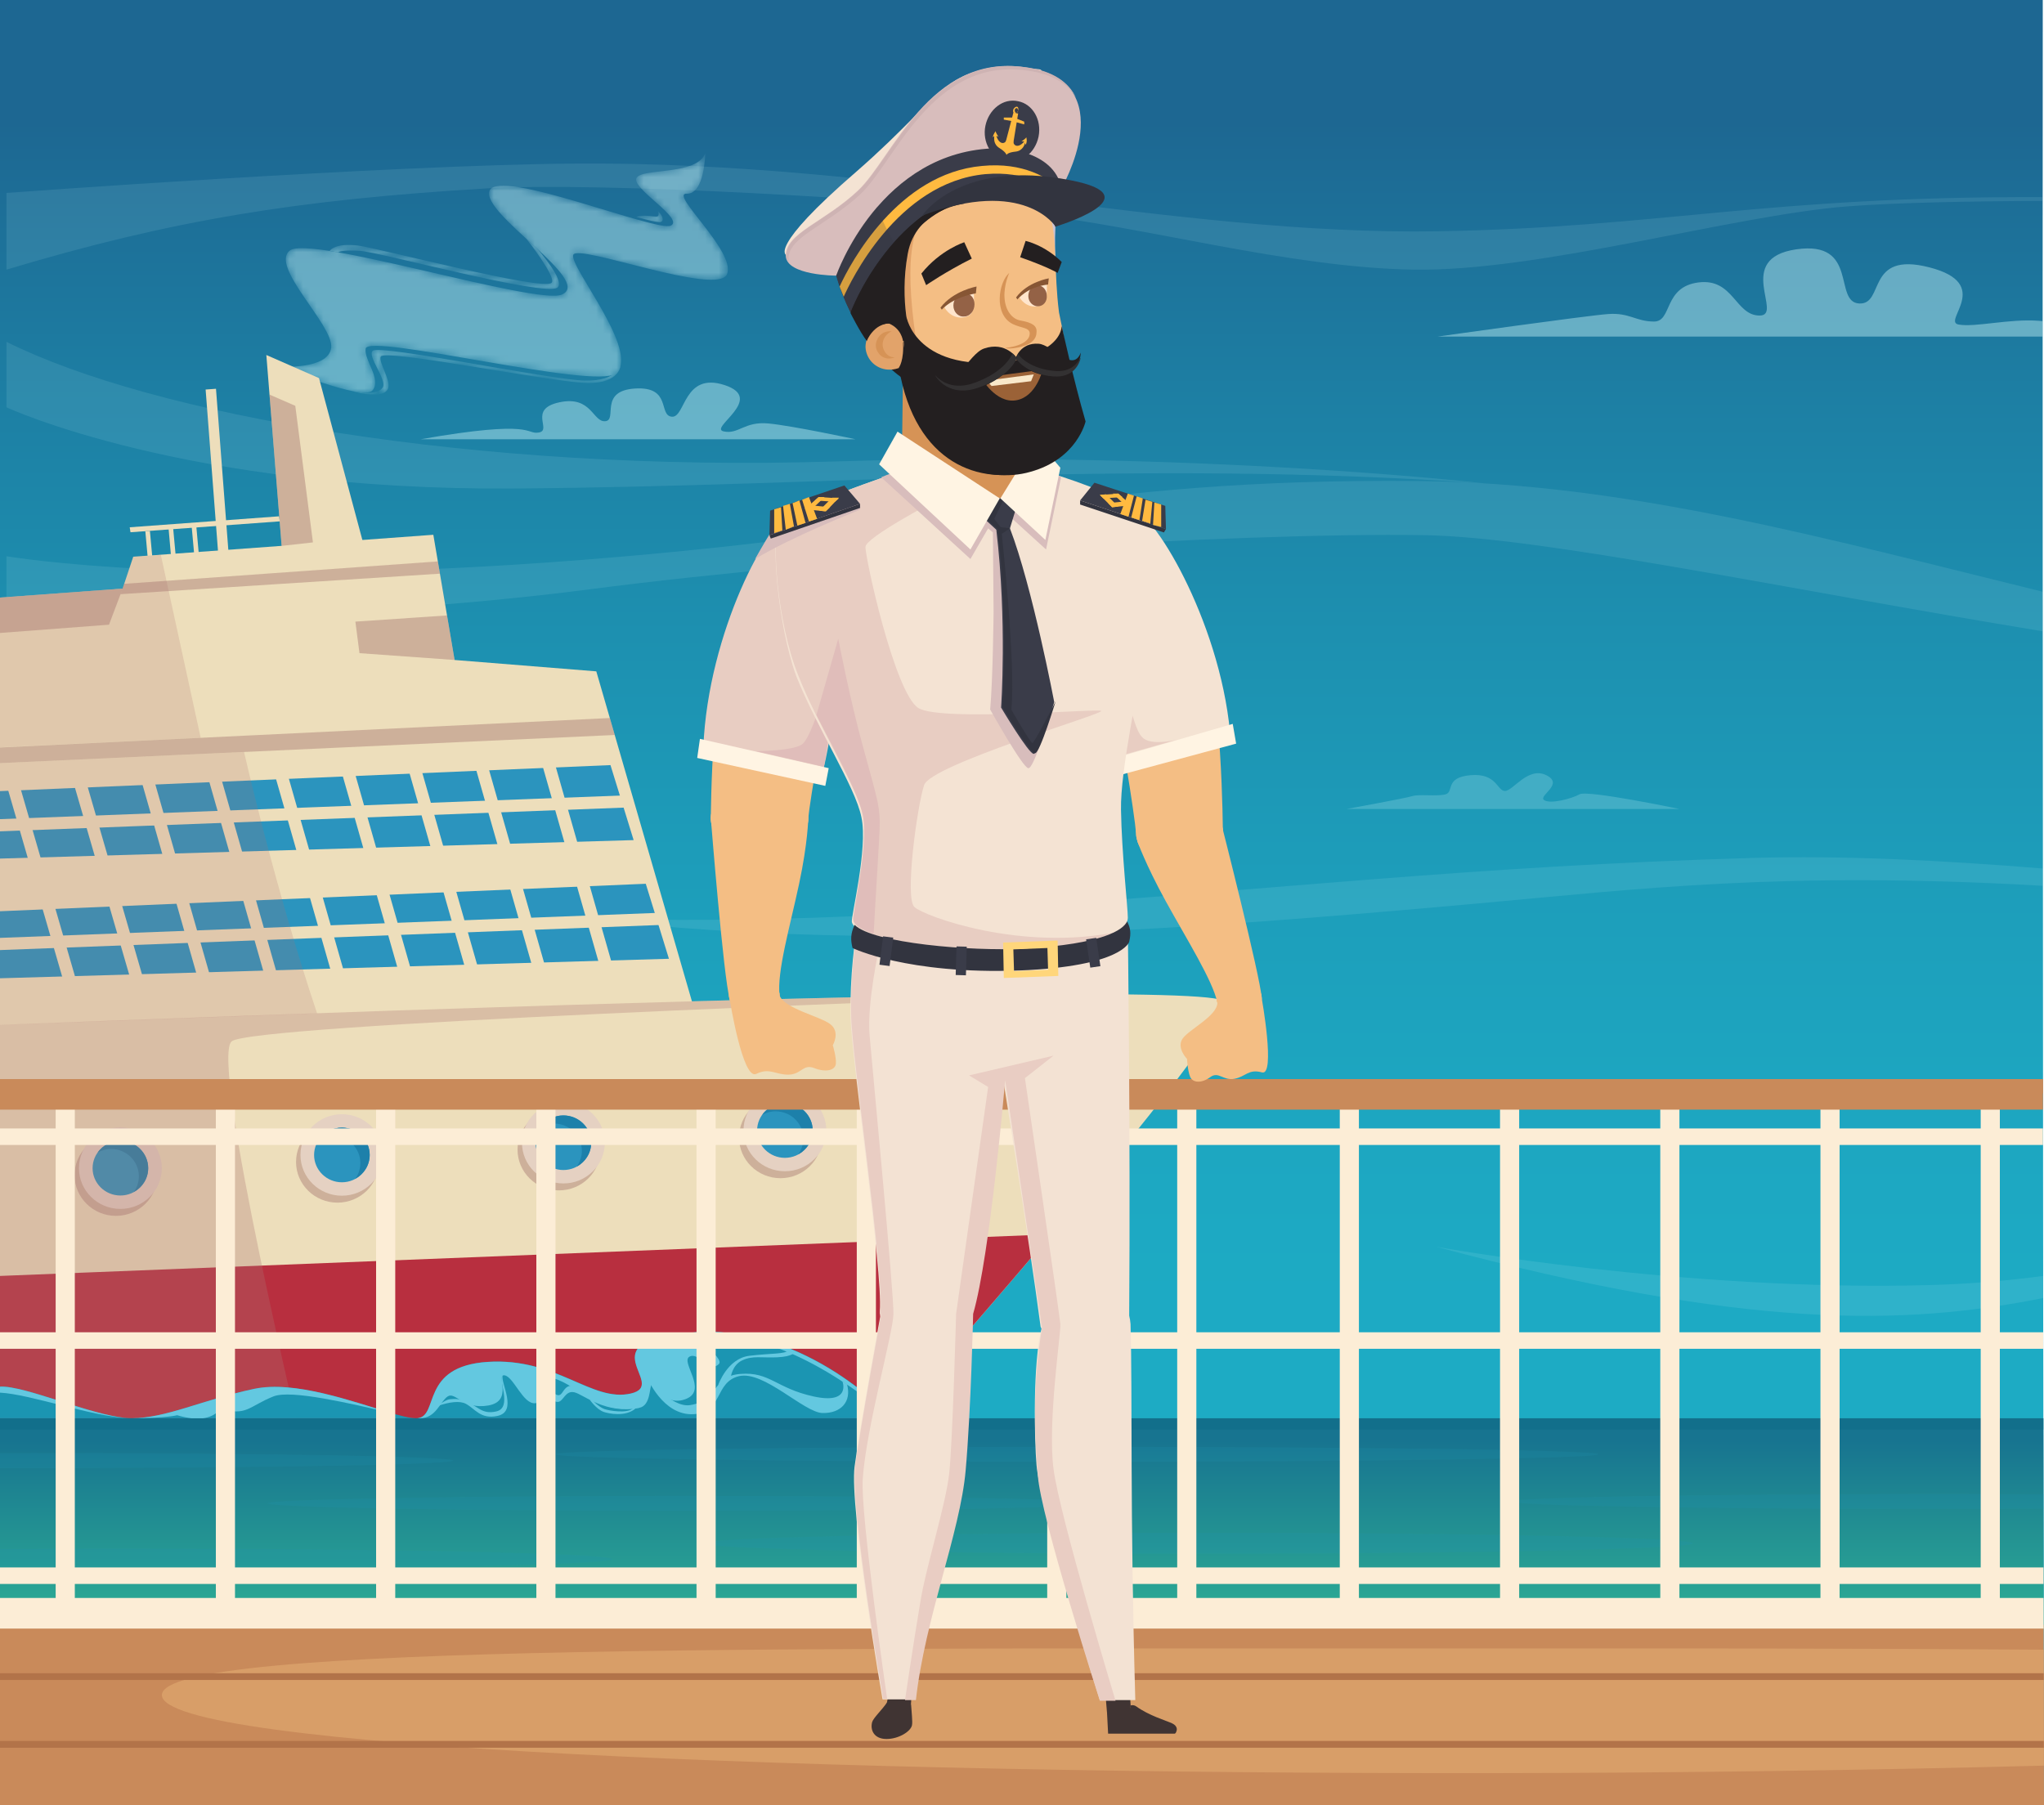 <?xml version="1.0" encoding="utf-8"?>
<!-- Generator: Adobe Illustrator 25.1.0, SVG Export Plug-In . SVG Version: 6.00 Build 0)  -->
<svg version="1.1" id="_x31_" xmlns="http://www.w3.org/2000/svg" xmlns:xlink="http://www.w3.org/1999/xlink" x="0px" y="0px"
	 viewBox="0 0 300 265" style="enable-background:new 0 0 300 265;" xml:space="preserve">
<g>
	<defs>
		<rect id="SVGID_1_" width="300" height="265"/>
	</defs>
	<clipPath id="SVGID_2_">
		<use xlink:href="#SVGID_1_"  style="overflow:visible;"/>
	</clipPath>
	<g style="clip-path:url(#SVGID_2_);">
		<path style="fill:#31ABC0;" d="M299.8,82.1c-0.01-27.36-0.01-54.73,0.01-82.1H0v265h300C299.86,204.03,299.83,143.06,299.8,82.1z"
			/>
		<linearGradient id="SVGID_3_" gradientUnits="userSpaceOnUse" x1="150" y1="213.488" x2="150" y2="17.822">
			<stop  offset="0" style="stop-color:#00ABCC"/>
			<stop  offset="0.142" style="stop-color:#00A7C9"/>
			<stop  offset="0.296" style="stop-color:#009ABF"/>
			<stop  offset="0.455" style="stop-color:#0084AF"/>
			<stop  offset="0.618" style="stop-color:#006698"/>
			<stop  offset="0.785" style="stop-color:#003E7B"/>
			<stop  offset="0.951" style="stop-color:#000F58"/>
			<stop  offset="1" style="stop-color:#00004D"/>
		</linearGradient>
		<path style="opacity:0.4;fill:url(#SVGID_3_);" d="M299.8,82.1c-0.01-27.36-0.01-54.73,0.01-82.1H0v265h300
			C299.86,204.03,299.83,143.06,299.8,82.1z"/>
		<g>
			<path style="opacity:0.1;fill:#D7FFFF;" d="M299.8,86.86c-31.23-7.65-60.92-15.98-91.61-16.25c-50.3-0.44-66.46,7.16-122.6,11.57
				C29.46,86.6,0.95,81.65,0.95,81.65v9.72c0,0,48.28,0,85.55-4.86s95.2-8.39,122.6-7.95c17.28,0.28,53.16,7.94,90.71,14.11
				C299.8,90.73,299.8,88.8,299.8,86.86z"/>
			<path style="opacity:0.1;fill:#D7FFFF;" d="M217.83,70.95c0,0-42.09-4.87-95.3-3.21S22.17,60.78,0.95,50.18v9.61
				c0,0,26.27,12.26,74.43,11.92S165.65,67.37,217.83,70.95z"/>
			<path style="opacity:0.1;fill:#D7FFFF;" d="M299.8,28.94c-40.86-0.16-55.99,4.45-88.68,5.01c-39.07,0.66-79.82-10.27-126.64-9.94
				c-27.62,0.2-83.53,4.31-83.53,4.31v11.26c24.25-7.29,42.77-10.27,70.39-11.92c16.97-1.02,61.3,1.66,79.15,3.64
				c17.85,1.99,38.4,7.95,56.92,8.28s46.82-7.95,63.66-9.28c7.14-0.56,18.27-0.77,28.73-0.81C299.8,29.31,299.8,29.13,299.8,28.94z"
				/>
			<path style="opacity:0.1;fill:#D7FFFF;" d="M299.82,127.49c-14.73-1.2-29.25-1.94-42.68-1.55c-41.54,1.23-68.81,4.56-110.77,7.4
				c-41.95,2.85-62.53,1.24-62.53,1.24c43.21,5.4,87.89,2.11,132.65-1.92c23.99-2.16,45.07-4.83,83.32-2.63
				C299.82,129.19,299.82,128.34,299.82,127.49z"/>
			<path style="opacity:0.1;fill:#D7FFFF;" d="M299.87,187.3c-5.23,0.7-10.75,1.18-16.68,1.34c-36.04,0.99-72.41-5.63-72.41-5.63
				c45.36,12.13,68.6,11.63,89.1,7.53C299.87,189.46,299.87,188.38,299.87,187.3z"/>
		</g>
		<path style="opacity:0.2;fill:#D7FFFF;" d="M197.64,118.75h48.84c0,0-13.47-2.82-14.65-2.15c-1.18,0.66-4.38,1.49-5.22,0.83
			s3.03-2.32,0.34-3.64c-2.69-1.32-4.88,2.32-6.06,2.32c-1.18,0-1.18-2.65-5.05-2.32c-3.87,0.33-2.36,2.48-3.7,2.82
			c-1.35,0.33-3.87-0.07-4.88,0.26C206.23,117.19,197.64,118.75,197.64,118.75z"/>
		<path style="opacity:0.4;fill:#D7FFFF;" d="M61.74,64.48h63.82c0,0-9.26-1.99-12.8-2.32c-3.54-0.33-4.38,1.66-6.57,1.16
			s6.23-4.8,0.17-6.79c-6.06-1.99-5.73,4.8-7.75,4.64c-2.02-0.17,0-4.47-5.39-4.14c-5.39,0.33-2.53,4.64-4.38,4.8
			C87,62,86.85,58.05,82.13,59.05c-4.72,0.99-1.03,4.11-3.05,4.44C77.06,63.82,78.75,61.5,61.74,64.48z"/>
		<path style="opacity:0.4;fill:#D7FFFF;" d="M299.8,47.14c-0.2-0.02-0.38-0.03-0.55-0.05c-4.38-0.33-9.32,0.99-11.79,0.55
			c-2.47-0.44,5.16-5.96-4.27-8.39c-9.43-2.43-6.51,5.52-10.33,5.3c-3.82-0.22,0-9.28-9.21-7.95c-9.21,1.33-1.8,9.72-5.39,9.72
			c-3.59,0-3.82-5.52-8.98-4.86c-5.16,0.66-3.82,5.74-6.51,5.74c-2.69,0-3.59-1.33-6.74-1.1c-3.14,0.22-25.04,3.31-25.04,3.31h88.8
			C299.8,48.65,299.8,47.89,299.8,47.14z"/>
		<g>
			<defs>
				<filter id="Adobe_OpacityMaskFilter" filterUnits="userSpaceOnUse" x="40.98" y="22.52" width="65.85" height="35.41">
					<feColorMatrix  type="matrix" values="1 0 0 0 0  0 1 0 0 0  0 0 1 0 0  0 0 0 1 0"/>
				</filter>
			</defs>
			<mask maskUnits="userSpaceOnUse" x="40.98" y="22.52" width="65.85" height="35.41" id="SVGID_4_">
				<g style="filter:url(#Adobe_OpacityMaskFilter);">
					<g>
						<linearGradient id="SVGID_5_" gradientUnits="userSpaceOnUse" x1="48.597" y1="57.476" x2="103.608" y2="21.92">
							<stop  offset="0" style="stop-color:#FFFFFF"/>
							<stop  offset="0.115" style="stop-color:#FBFBFB"/>
							<stop  offset="0.239" style="stop-color:#EEEEEE"/>
							<stop  offset="0.368" style="stop-color:#D8D8D8"/>
							<stop  offset="0.5" style="stop-color:#B9B9B9"/>
							<stop  offset="0.634" style="stop-color:#929292"/>
							<stop  offset="0.771" style="stop-color:#626262"/>
							<stop  offset="0.906" style="stop-color:#2B2B2B"/>
							<stop  offset="1" style="stop-color:#000000"/>
						</linearGradient>
						<path style="fill:url(#SVGID_5_);" d="M100.78,28.43c2.64,0.1,2.72-5.91,2.72-5.91c-1.35,3.31-9.42,2.1-10.1,3.64
							c-0.68,1.55,7.07,5.96,5.05,6.96s-25.3-8.53-26.61-5.13c-0.68,1.76,3.49,5.28,6.99,8.53l-1.56-1.43c0,0,4.48,5.7,3.66,6.44
							c-1.35,1.21-25.45-5.1-28.35-5.47c-3.54-0.44-4.21,0.78-4.21,0.78l0.02,0c-3.01-0.47-5.18-0.58-5.85-0.07
							c-3.03,2.32,6.4,10.93,6.06,14.24c-0.34,3.31-7.63,2.8-7.63,2.8s12.34,5.15,13.69,3.5c1.35-1.66-1.29-4.47-1.01-6.13
							c0.37-2.2,30.78,5.36,36.12,3.92c-0.78,0.46-2.01,0.82-3.95,0.77c-5.05-0.11-29.86-5.3-31.09-4.39
							c-0.96,0.71,2.19,4.33,1.42,5.43c-0.97,1.38-4.57,0.47-4.57,0.47s4.57,1.42,5.35-0.3c0.55-1.2-1.47-4.03-1.04-4.75
							c0.67-1.12,24.26,3.59,29.82,3.86c5.56,0.28,5.4-2.81,5.4-2.81s-0.01,0.05-0.03,0.13c0.85-4.4-7.56-14.63-6.96-16.11
							c0.67-1.66,21.23,6.15,22.57,2.84C108.05,36.93,98.15,28.33,100.78,28.43z M82.46,43.24c-2.79,1.19-22-4.31-32.8-6.19
							c0,0,0.3-0.39,3.16-0.22c2.86,0.17,27.06,6.74,28.97,5.41c1.32-0.92-2.94-5.71-2.94-5.71C82.06,39.51,84.72,42.28,82.46,43.24
							z"/>
						<linearGradient id="SVGID_6_" gradientUnits="userSpaceOnUse" x1="50.699" y1="60.972" x2="105.882" y2="25.305">
							<stop  offset="0" style="stop-color:#FFFFFF"/>
							<stop  offset="0.115" style="stop-color:#FBFBFB"/>
							<stop  offset="0.239" style="stop-color:#EEEEEE"/>
							<stop  offset="0.368" style="stop-color:#D8D8D8"/>
							<stop  offset="0.5" style="stop-color:#B9B9B9"/>
							<stop  offset="0.634" style="stop-color:#929292"/>
							<stop  offset="0.771" style="stop-color:#626262"/>
							<stop  offset="0.906" style="stop-color:#2B2B2B"/>
							<stop  offset="1" style="stop-color:#000000"/>
						</linearGradient>
						<path style="fill:url(#SVGID_6_);" d="M96.47,31.76c-0.38,0.12-2.02-0.33-3.07,0.08c0,0,2.99,0.87,3.54,0.75
							c0.55-0.12,0.38-0.91-0.38-1.61C96.56,30.97,96.85,31.63,96.47,31.76z"/>
					</g>
				</g>
			</mask>
			<g style="opacity:0.4;mask:url(#SVGID_4_);">
				<path style="fill:#D7FFFF;" d="M40.98,53.81c0,0,7.29,0.52,7.63-2.8c0.34-3.31-9.09-11.92-6.06-14.24
					c3.03-2.32,36.18,8.06,39.91,6.47c4.71-2-11.92-11.86-10.61-15.25s24.59,6.13,26.61,5.13s-5.73-5.41-5.05-6.96
					c0.68-1.55,8.76-0.33,10.1-3.64c0,0-0.08,6.02-2.72,5.91c-2.64-0.1,7.27,8.5,5.92,11.81c-1.35,3.31-21.9-4.5-22.57-2.84
					c-0.67,1.66,9.94,14.27,6.24,17.41c-2.91,2.47-36.32-5.95-36.71-3.64c-0.28,1.66,2.36,4.47,1.01,6.13
					C53.32,58.96,40.98,53.81,40.98,53.81z"/>
				<path style="fill:#D7FFFF;" d="M49.66,37.04c0,0,0.3-0.39,3.16-0.22s27.06,6.74,28.97,5.41c1.32-0.92-2.94-5.71-2.94-5.71
					l-1.56-1.44c0,0,4.48,5.7,3.66,6.44c-1.35,1.21-25.45-5.1-28.35-5.47c-3.54-0.44-4.21,0.78-4.21,0.78L49.66,37.04z"/>
				<path style="fill:#D7FFFF;" d="M51.58,57.38c0,0,3.61,0.92,4.57-0.47c0.77-1.1-2.38-4.72-1.42-5.43
					c1.23-0.91,26.04,4.28,31.09,4.39c5.05,0.11,5.29-2.48,5.29-2.48s0.15,3.09-5.4,2.81c-5.56-0.28-29.15-4.98-29.82-3.86
					c-0.43,0.71,1.58,3.55,1.04,4.75C56.14,58.8,51.58,57.38,51.58,57.38z"/>
				<path style="fill:#D7FFFF;" d="M93.4,31.84c0,0,2.99,0.87,3.54,0.75c0.55-0.12,0.38-0.91-0.38-1.61c0,0,0.29,0.66-0.08,0.79
					C96.09,31.88,94.45,31.43,93.4,31.84z"/>
			</g>
			<path style="fill:#EDDEBB;" d="M-23.56,151.4c0,0,201.32-8.4,203.28-4.36c1.96,4.04-50.97,63.62-50.97,63.62l-144.03,3.97
				L-23.56,151.4z"/>
			<polygon style="fill:#EDDEBB;" points="-22.08,89.34 18,86.4 19.56,81.72 63.6,78.5 66.72,96.88 87.52,98.55 102.53,150.35 
				-24.17,150.8 			"/>
			<polygon style="fill:#EDDEBB;" points="34.33,91.41 32.81,91.53 30.18,57.18 31.7,57.07 			"/>
			<polygon style="fill:#EDDEBB;" points="41.48,81.93 39.09,52.11 46.82,55.5 53.79,81.52 			"/>
			<polygon style="fill:#2B94BE;" points="94.78,129.73 98.18,140.74 -18.41,144.14 -18,134.53 			"/>
			<polygon style="fill:#2B94BE;" points="89.6,112.31 93,123.32 -23.59,126.72 -23.17,117.12 			"/>
			<path style="fill:#B82F3F;" d="M128.74,210.66c0,0,12.77-14.37,25.53-29.47l-173.04,6.85l3.48,26.6L128.74,210.66z"/>
			<polygon style="opacity:0.4;fill:#9E6D6A;" points="18,86.4 16,91.7 -22.26,94.6 -22.08,89.34 			"/>
			<polygon style="opacity:0.4;fill:#9E6D6A;" points="64.27,82.41 18.23,85.7 17.69,87.22 64.57,84.21 			"/>
			<polygon style="opacity:0.4;fill:#9E6D6A;" points="-22.89,113.07 90.23,107.89 89.51,105.4 -22.81,110.83 			"/>
			<polygon style="opacity:0.4;fill:#9E6D6A;" points="39.55,57.92 43.34,59.57 45.93,79.62 41.34,80.13 			"/>
			<polygon style="fill:#EDDEBB;" points="19.15,78.13 19.04,77.4 40.95,75.79 41.07,76.53 			"/>
			<polygon style="fill:#EDDEBB;" points="21.33,77.98 21.7,82.06 22.38,82.06 22,77.93 			"/>
			<polygon style="fill:#EDDEBB;" points="24.73,77.43 25.09,81.51 25.78,81.51 25.4,77.38 			"/>
			<polygon style="fill:#EDDEBB;" points="28.13,77.27 28.5,81.36 29.18,81.36 28.81,77.22 			"/>
			<g>
				<ellipse style="opacity:0.4;fill:#9E6D6A;" cx="49.53" cy="170.56" rx="6.08" ry="5.98"/>
				<ellipse style="fill:#E5D1C2;" cx="50.18" cy="169.54" rx="6.08" ry="5.98"/>
				<path style="fill:#2B94BE;" d="M54.26,169.54c0,2.21-1.83,4.01-4.08,4.01s-4.08-1.8-4.08-4.01c0-2.21,1.83-4.01,4.08-4.01
					S54.26,167.32,54.26,169.54z"/>
				<path style="fill:#1D80AA;" d="M50.18,165.53c-1.38,0-2.6,0.68-3.34,1.71c0.59-0.32,1.25-0.52,1.97-0.52
					c2.25,0,4.08,1.8,4.08,4.01c0,0.86-0.28,1.64-0.74,2.3c1.25-0.68,2.11-1.98,2.11-3.49C54.26,167.32,52.43,165.53,50.18,165.53z"
					/>
			</g>
			<g>
				<ellipse style="opacity:0.4;fill:#9E6D6A;" cx="82.04" cy="168.76" rx="6.08" ry="5.98"/>
				<ellipse style="fill:#E5D1C2;" cx="82.69" cy="167.74" rx="6.08" ry="5.98"/>
				<path style="fill:#2B94BE;" d="M86.77,167.74c0,2.21-1.83,4.01-4.08,4.01c-2.25,0-4.08-1.79-4.08-4.01
					c0-2.21,1.83-4.01,4.08-4.01C84.94,163.74,86.77,165.53,86.77,167.74z"/>
				<path style="fill:#1D80AA;" d="M82.69,163.74c-1.38,0-2.6,0.68-3.34,1.71c0.59-0.32,1.25-0.52,1.97-0.52
					c2.25,0,4.08,1.8,4.08,4.01c0,0.86-0.28,1.64-0.74,2.3c1.25-0.68,2.11-1.98,2.11-3.49C86.77,165.53,84.94,163.74,82.69,163.74z"
					/>
			</g>
			<g>
				<ellipse style="opacity:0.4;fill:#9E6D6A;" cx="17.02" cy="172.5" rx="6.08" ry="5.98"/>
				<ellipse style="fill:#E5D1C2;" cx="17.67" cy="171.48" rx="6.08" ry="5.98"/>
				<path style="fill:#2B94BE;" d="M21.75,171.48c0,2.21-1.83,4.01-4.08,4.01c-2.25,0-4.08-1.8-4.08-4.01
					c0-2.21,1.83-4.01,4.08-4.01C19.92,167.47,21.75,169.27,21.75,171.48z"/>
				<path style="fill:#1D80AA;" d="M17.67,167.47c-1.38,0-2.6,0.68-3.34,1.71c0.59-0.32,1.25-0.52,1.97-0.52
					c2.25,0,4.08,1.8,4.08,4.01c0,0.86-0.28,1.64-0.74,2.3c1.25-0.68,2.11-1.98,2.11-3.49C21.75,169.27,19.92,167.47,17.67,167.47z"
					/>
			</g>
			<g>
				<ellipse style="opacity:0.4;fill:#9E6D6A;" cx="114.55" cy="166.97" rx="6.08" ry="5.98"/>
				<ellipse style="fill:#E5D1C2;" cx="115.2" cy="165.95" rx="6.08" ry="5.98"/>
				<path style="fill:#2B94BE;" d="M119.28,165.95c0,2.21-1.83,4.01-4.08,4.01s-4.08-1.79-4.08-4.01s1.83-4.01,4.08-4.01
					S119.28,163.74,119.28,165.95z"/>
				<path style="fill:#1D80AA;" d="M115.2,161.94c-1.38,0-2.6,0.68-3.34,1.71c0.59-0.32,1.25-0.52,1.97-0.52
					c2.25,0,4.08,1.8,4.08,4.01c0,0.86-0.28,1.64-0.74,2.3c1.25-0.68,2.11-1.98,2.11-3.49C119.28,163.74,117.45,161.94,115.2,161.94
					z"/>
			</g>
			<g>
				<polygon style="fill:#EDDEBB;" points="88.73,144.27 79.38,111.55 81.14,111.06 90.48,143.78 				"/>
				<polygon style="fill:#EDDEBB;" points="78.81,144.27 69.47,111.55 71.22,111.06 80.56,143.78 				"/>
				<polygon style="fill:#EDDEBB;" points="68.89,144.27 59.55,111.55 61.3,111.06 70.65,143.78 				"/>
				<polygon style="fill:#EDDEBB;" points="58.97,144.27 49.63,111.55 51.39,111.06 60.73,143.78 				"/>
				<polygon style="fill:#EDDEBB;" points="49.06,144.27 39.71,111.55 41.47,111.06 50.81,143.78 				"/>
				<polygon style="fill:#EDDEBB;" points="39.14,144.27 29.8,111.55 31.55,111.06 40.89,143.78 				"/>
				<polygon style="fill:#EDDEBB;" points="29.22,144.27 19.88,111.55 21.63,111.06 30.98,143.78 				"/>
				<polygon style="fill:#EDDEBB;" points="19.31,144.27 10.41,113.6 12.17,113.11 21.06,143.78 				"/>
				<polygon style="fill:#EDDEBB;" points="9.39,144.27 0.5,113.6 2.25,113.11 11.14,143.78 				"/>
				
					<rect x="-25.65" y="119.03" transform="matrix(0.999 -0.038 0.038 0.999 -4.502 1.332)" style="fill:#EDDEBB;" width="117.36" height="1.79"/>
				
					<rect x="-20.47" y="136.27" transform="matrix(0.999 -0.038 0.038 0.999 -5.143 1.538)" style="fill:#EDDEBB;" width="117.36" height="1.79"/>
			</g>
			<path style="opacity:0.2;fill:#AB7171;" d="M-1.24,150.5l-4.33-38.22l41.39-1.89c0,0,4.45,19.66,10.72,38.37L-1.24,150.5z"/>
			<polygon style="opacity:0.4;fill:#9E6D6A;" points="66.72,96.88 52.76,95.88 52.16,91.25 65.61,90.34 			"/>
			<path style="opacity:0.3;fill:#AB7171;" d="M160.72,145.94c-36.86-0.09-120.76,2.95-161.97,4.55
				c-2.06,16.21-3.12,57.08,1.57,63.7l44.23-1.22c0,0-13.75-57.19-10.56-60.1C36.74,150.38,133.54,146.88,160.72,145.94z"/>
			<polygon style="opacity:0.2;fill:#AB7171;" points="-3.22,109.85 -6.31,88.18 18,86.4 19.56,81.72 23.6,81.43 29.45,108.3 			"/>
		</g>
		<g>
			<path style="fill:#2E9AA8;" d="M299.9,208.19H0v30.72h299.95C299.93,228.67,299.91,218.43,299.9,208.19z"/>
			<path style="fill:#24909E;" d="M299.9,208.19H0v1.66h299.9C299.9,209.29,299.9,208.74,299.9,208.19z"/>
			<linearGradient id="SVGID_7_" gradientUnits="userSpaceOnUse" x1="149.974" y1="238.581" x2="149.974" y2="211.161">
				<stop  offset="0" style="stop-color:#2EC381"/>
				<stop  offset="0.996" style="stop-color:#004D78"/>
			</linearGradient>
			<path style="opacity:0.5;fill:url(#SVGID_7_);" d="M299.9,208.19H0v30.72h299.95C299.93,228.67,299.91,218.43,299.9,208.19z"/>
			<g style="opacity:0.2;">
				<ellipse style="fill:#2093AD;" cx="175.84" cy="226.54" rx="72.65" ry="1.55"/>
				<ellipse style="fill:#2093AD;" cx="17.2" cy="228.86" rx="72.65" ry="1.55"/>
				<path style="fill:#2093AD;" d="M299.92,219.35c-5.31-0.03-10.91-0.04-16.7-0.04c-33.96,0-61.49,0.49-61.49,1.1
					c0,0.61,27.53,1.1,61.49,1.1c5.79,0,11.39-0.01,16.7-0.04C299.92,220.77,299.92,220.06,299.92,219.35z"/>
				<ellipse style="fill:#2093AD;" cx="5.02" cy="214.4" rx="61.49" ry="1.1"/>
				<path style="fill:#2093AD;" d="M162.28,220.68c0,0.61-27.53,1.1-61.49,1.1s-61.49-0.49-61.49-1.1s27.53-1.1,61.49-1.1
					S162.28,220.07,162.28,220.68z"/>
				<ellipse style="fill:#2093AD;" cx="158.05" cy="213.48" rx="76.53" ry="1.1"/>
			</g>
		</g>
		<g>
			<path style="fill:#1B95B2;" d="M130.93,208.19c0,0-12.37-13.76-28.9-12.62c-16.53,1.14-3.64,7.65-9.41,8.98
				c-5.77,1.33-10.86-5.3-21.03-4.64c-10.18,0.66-6.93,8.28-10.52,8.28c-3.59,0-15.95-5.96-23.75-4.31s-12.89,4.31-17.98,4.31
				S3.83,203.35,0,203.55v4.64H130.93z"/>
			<g>
				<path style="fill:#63C8E0;" d="M28.11,208.19h1.69c1.96-0.27,2.54-1.44,2.54-1.44c3.84,1.21,4.18-0.33,7.8-1.77
					c2.61-1.04,11.4,1.09,16.99,2.35c-5.34-1.58-13.89-4.72-19.82-3.46c-7.8,1.66-12.89,4.31-17.98,4.31c5.2,0,6.67-0.44,6.67-0.44
					C26.8,207.99,27.5,208.12,28.11,208.19z"/>
				<path style="fill:#63C8E0;" d="M61.63,208.19c2.37,0,2.94-2.43,4.07-3.2c1.13-0.77,2.26,1.99,5.99,1.32
					c3.73-0.66,1.02-4.64,2.37-4.42s2.71,4.31,4.52,4.09c1.81-0.22-1.02-4.75,2.71-3.64c3.73,1.1,6.45,5.41,12.55,4.31
					c1.7-0.31,1.47-3.2,1.81-3.42c0.34-0.22,1.92,3.42,5.09,2.1c3.17-1.32-0.9-5.41,0.45-6.18s2.94,2.43,4.3,1.1
					c1.07-1.05-5.43-4.2,2.26-3.64c10.06,0.11,23.15,11.59,23.15,11.59s-12.37-13.76-28.9-12.62c-16.53,1.14-3.64,7.65-9.41,8.98
					c-5.77,1.33-10.86-5.3-21.03-4.64c-9.91,0.65-7.09,7.89-10.25,8.26C61.44,208.18,61.55,208.19,61.63,208.19z"/>
				<path style="fill:#63C8E0;" d="M0,203.55v0.88c4.35,0.21,13.4,3.48,18.71,3.73C13.44,207.81,3.68,203.36,0,203.55z"/>
			</g>
			<path style="fill:#63C8E0;" d="M123.65,202.77c0,0,1.31,3.43-4.23,2.22c-5.54-1.21-6.42-3.65-10.74-3.31
				c-4.3,0.33-3.08,3.93-7.41,4.58c-2.79,0.42-6.33-4.14-6.33-4.14s2.32,5.76,6.9,5.47c4.3-0.28,3-4.69,6.62-5.58
				c3.62-0.88,9.56,5.36,12.27,5.41c2.71,0.06,4.29-1.68,3.59-4.21L123.65,202.77z"/>
			<path style="fill:#63C8E0;" d="M105.42,203.29c0,0,1.33-3.88,4.56-4.27c3.22-0.39,5.37-0.22,5.71-0.83l0.9,0.33
				c0,0-0.23,0.61-2.49,0.72c-2.26,0.11-3.62-0.28-5.15,0.44c-1.53,0.72-1.7,2.54-1.7,2.54L105.42,203.29z"/>
			<path style="fill:#63C8E0;" d="M79.27,204.55c0,0,0.12-0.5,1.05-0.08s0.68,1.32,1.53,1.32c0.85,0,1.08-1.74,2.46-1.41
				s4.52,3.28,9.56,2.26c0,0-3.3,0.05-5.74-0.94s-3.4-2.46-4.46-2.27c-1.06,0.2-1.06,1.52-1.82,1.36c-0.76-0.17-1.27-1.24-2.97-0.83
				L79.27,204.55z"/>
			<path style="fill:#63C8E0;" d="M64.23,206.39c0,0,1.11-0.92,1.78-0.99c1.55-0.17,1.82,0.21,2.52,0.44
				c1.65,0.56,2.17,1.83,4.3,1.35c2.46-0.55,0.2-4.75,0.94-5.24c-0.29,1.07,2.25,5.27-0.77,5.9c-2.49,0.52-3.26-1.06-4.64-1.79
				C67.51,205.61,66.01,205.77,64.23,206.39z"/>
			<path style="fill:#63C8E0;" d="M86.57,205.49c0,0,0.96,1.37,2.01,1.76c0.68,0.25,3.3,0.79,4.72-0.52l-0.37-0.03
				c-0.82,0.85-3.53,0.38-4.21,0.14c-0.85-0.3-1.78-1.3-1.78-1.3L86.57,205.49z"/>
		</g>
		<g>
			<path style="fill:#C98A5A;" d="M299.95,238.5H0V265h300C299.98,256.17,299.96,247.33,299.95,238.5z"/>
			<path style="fill:#D89E68;" d="M299.95,242.16c-25.68-0.18-53.32-0.2-80.79-0.18c-98.39,0.07-195.4-0.9-195.4,6.84
				c0,7.74,96.44,11.58,195.4,11.46c27.59-0.03,55.21-0.43,80.82-1.1C299.97,253.5,299.96,247.83,299.95,242.16z"/>
			<g>
				<path style="fill:#B27349;" d="M299.96,245.62H0v0.99h299.96C299.96,246.28,299.96,245.95,299.96,245.62z"/>
				<path style="fill:#B27349;" d="M299.97,255.56H0v0.99h299.98C299.98,256.22,299.98,255.89,299.97,255.56z"/>
			</g>
		</g>
		<g>
			<g>
				<path style="fill:#FCEDD6;" d="M299.94,234.57H-0.26v4.49h300.21C299.94,237.57,299.94,236.07,299.94,234.57z"/>
				<path style="fill:#FCEDD6;" d="M299.88,195.57H-6.93v2.42h306.81C299.88,197.18,299.88,196.37,299.88,195.57z"/>
				<path style="fill:#FCEDD6;" d="M299.85,165.65H-6.93v2.42h306.78C299.85,167.26,299.85,166.45,299.85,165.65z"/>
				<path style="fill:#FCEDD6;" d="M299.93,230.09H-6.93v2.42h306.86C299.94,231.7,299.93,230.89,299.93,230.09z"/>
				<g>
					<rect x="8.17" y="159.81" style="fill:#FCEDD6;" width="2.81" height="76.49"/>
					<rect x="31.68" y="159.81" style="fill:#FCEDD6;" width="2.81" height="76.49"/>
					<rect x="55.2" y="159.81" style="fill:#FCEDD6;" width="2.81" height="76.49"/>
					<rect x="78.72" y="159.81" style="fill:#FCEDD6;" width="2.81" height="76.49"/>
					<rect x="102.23" y="159.81" style="fill:#FCEDD6;" width="2.81" height="76.49"/>
					<rect x="125.75" y="159.81" style="fill:#FCEDD6;" width="2.81" height="76.49"/>
					<rect x="172.78" y="159.81" style="fill:#FCEDD6;" width="2.81" height="76.49"/>
					<rect x="153.7" y="159.81" style="fill:#FCEDD6;" width="2.81" height="76.49"/>
					<rect x="196.64" y="159.81" style="fill:#FCEDD6;" width="2.81" height="76.49"/>
					<rect x="220.16" y="159.81" style="fill:#FCEDD6;" width="2.81" height="76.49"/>
					<rect x="243.68" y="159.81" style="fill:#FCEDD6;" width="2.81" height="76.49"/>
					<rect x="267.19" y="159.81" style="fill:#FCEDD6;" width="2.81" height="76.49"/>
					<rect x="290.71" y="159.81" style="fill:#FCEDD6;" width="2.81" height="76.49"/>
				</g>
				<path style="fill:#C98A5A;" d="M299.85,158.4H-6.93v4.49h306.78C299.85,161.39,299.85,159.89,299.85,158.4z"/>
				<path style="fill:#C98A5A;" d="M299.85,158.4H-6.93v2.09h306.78C299.85,159.79,299.85,159.09,299.85,158.4z"/>
			</g>
		</g>
	</g>
</g>
<g>
	<g>
		<g>
			<g>
				<ellipse style="fill:#F4BE84;" cx="116.04" cy="91.17" rx="8.43" ry="6.07"/>
				<ellipse style="fill:#F4BE84;" cx="111.48" cy="120.13" rx="7.15" ry="5.15"/>
				<path style="fill:#F4BE84;" d="M124.2,92.68c-2.97,9.87-5.38,25.23-5.57,27.44h-14.3c0,0,0.06-22.12,3.6-30.63L124.2,92.68z"/>
				<g>
					<path style="fill:#F4BE84;" d="M114.42,146.13c0,1.47-1.66,2.67-3.71,2.67c-2.05,0-3.71-1.2-3.71-2.67s1.66-2.67,3.71-2.67
						C112.76,143.46,114.42,144.65,114.42,146.13z"/>
					<path style="fill:#F4BE84;" d="M114.42,146.13c0.73,1.94,5.9,3.04,7.43,4.2c1.53,1.16,0.38,3.1,0.38,3.1s0.53,1.72,0.45,2.71
						c-0.09,0.99-1.49,1.31-3.17,0.65c-1.68-0.66-1.86,0.93-3.78,0.96c-1.92,0.03-2.75-1.07-4.74-0.11
						c-1.99,0.96-3.88-10.89-3.88-10.89L114.42,146.13z"/>
				</g>
				<g>
					<ellipse style="fill:#F4BE84;" cx="111.48" cy="120.13" rx="7.15" ry="5.15"/>
					<path style="fill:#F4BE84;" d="M114.42,146.13c0,1.47-1.66,2.67-3.71,2.67c-2.05,0-3.71-1.2-3.71-2.67s1.66-2.67,3.71-2.67
						C112.76,143.46,114.42,144.65,114.42,146.13z"/>
					<path style="fill:#F4BE84;" d="M114.42,146.13c-0.42-3.43,1.53-10.13,2.87-16.41c1.29-6.05,1.34-9.59,1.34-9.59h-14.3
						c0,0,1.85,23.32,2.78,26.61L114.42,146.13z"/>
				</g>
			</g>
			<g>
				<g>
					<ellipse style="fill:#F4BE84;" cx="169.04" cy="94.06" rx="7.52" ry="5.9"/>
					<ellipse style="fill:#F4BE84;" cx="173.11" cy="122.22" rx="6.38" ry="5.01"/>
					<path style="fill:#F4BE84;" d="M161.76,95.54c2.65,9.59,4.8,24.52,4.97,26.67h12.75c0,0-0.06-21.5-3.21-29.77L161.76,95.54z"/>
				</g>
				<g>
					<path style="fill:#F4BE84;" d="M178.68,147.19c0.46,1.39,2.27,2.22,4.03,1.86c1.77-0.36,2.83-1.78,2.37-3.17
						c-0.46-1.39-2.27-2.22-4.03-1.86C179.28,144.39,178.22,145.81,178.68,147.19z"/>
					<path style="fill:#F4BE84;" d="M178.68,147.19c-0.03,1.95-4.14,3.9-5.1,5.26c-0.96,1.36,0.64,2.99,0.64,2.99
						s0.08,1.71,0.46,2.63c0.38,0.91,1.7,0.97,2.94,0.05c1.24-0.91,1.89,0.55,3.56,0.24c1.67-0.31,2.04-1.49,4.05-0.94
						c2.01,0.55-0.05-10.93-0.05-10.93L178.68,147.19z"/>
				</g>
				<g>
					<path style="fill:#F4BE84;" d="M166.94,123.48c0.89,2.68,4.37,4.28,7.78,3.58c3.41-0.7,5.45-3.43,4.57-6.1
						c-0.89-2.68-4.37-4.28-7.78-3.58C168.1,118.07,166.05,120.8,166.94,123.48z"/>
					<path style="fill:#F4BE84;" d="M178.68,147.19c0.46,1.39,2.27,2.22,4.03,1.86c1.77-0.36,2.83-1.78,2.37-3.17
						c-0.46-1.39-2.27-2.22-4.03-1.86C179.28,144.39,178.22,145.81,178.68,147.19z"/>
					<path style="fill:#F4BE84;" d="M178.68,147.19c-0.71-3.3-4.48-9.26-7.6-14.93c-3-5.46-4.15-8.78-4.15-8.78l12.34-2.52
						c0,0,5.68,22.26,5.91,25.52L178.68,147.19z"/>
				</g>
			</g>
			<g>
				<path style="fill:#E8CDC2;" d="M120.63,113.86c3.3-13.1,4.4-37.3-4.8-37.6c-2.9-0.1-11.9,16.5-12.6,33.4L120.63,113.86z"/>
				<polygon style="fill:#FFF4E3;" points="102.73,108.46 102.33,111.26 121.13,115.36 121.63,112.76 				"/>
				<path style="fill:#E0BDBA;" d="M110.93,110.26l10,2.3c0,0,2.2-12.5,2.1-18.8c0,0-3.2,13.8-5.3,15.5
					C116.33,110.26,110.93,110.26,110.93,110.26z"/>
			</g>
			<path style="fill:#403433;" d="M133.02,250.37c-1.25-1.18-2.36-0.19-2.36-0.19l-0.47-0.27c-0.69,1.03-2.01,2.27-2.18,2.87
				c-0.32,1.15,0.25,2.49,2.1,2.49c1.8,0,3.54-1.1,3.74-2c0.12-0.54-0.07-1.99-0.13-3.07L133.02,250.37z"/>
			<path style="fill:#403433;" d="M130.18,249.91l0.52-2.79l3.17,0.46l-0.17,2.61c0,0-0.6,1.17-2.26,1.2
				C129.78,251.43,130.18,249.91,130.18,249.91z"/>
			<g>
				<path style="fill:#F4E3D3;" d="M163.43,112.66c-4-12.9-6.4-37,2.7-37.8c2.8-0.3,12.8,15.9,14.4,32.6L163.43,112.66z"/>
				<polygon style="fill:#FFF4E3;" points="180.93,106.26 181.43,109.16 162.93,114.16 162.33,111.66 				"/>
				<path style="fill:#E8CDC2;" d="M172.83,108.56l-9.9,2.8c0,0-4.1-16-3.1-18.6c6.9,8.9,6,14.2,8.1,15.7
					C169.43,109.46,172.83,108.56,172.83,108.56z"/>
			</g>
			<g id="right_leg_10_">
				<path style="fill:#403433;" d="M172,252.96c-0.82-0.38-3.36-1.12-5.24-2.48c-0.21-0.15-0.46-0.2-0.69-0.16
					c0,0-0.13,0.02-0.13,0.02c0,0-0.07,1.15-1.28,1.55c-0.81,0.27-2.18-0.44-2.18-0.44l0.16,3.04h9.79c0.19-0.1,0.22-0.32,0.22-0.32
					S173.05,253.45,172,252.96z"/>
				<polygon style="fill:#403433;" points="162.3,249.32 162.48,251.46 163.24,252.85 165.61,252.07 165.95,250.48 165.81,248.01 
									"/>
				<path id="shin_right_8_" style="fill:#F3E2D3;" d="M166.63,249.56h-5.2c0,0-8.7-27.6-9.3-34.5c-0.3-3.5-0.6-15.1,0.8-20.3
					c1.4-5.2,12.5-7.7,13-0.4C166.23,204.66,165.83,221.66,166.63,249.56z"/>
				<g id="hip_right_8_">
					<path style="fill:#F3E2D3;" d="M165.53,136.46c0,0,0.4,29,0.2,56.8c0,5.4-9.5,9.6-13,1.5c-1.7-12.9-5.5-36.3-5.5-36.3
						s-9.3-14.3-0.4-23.2C152.83,129.26,164.23,127.86,165.53,136.46z"/>
				</g>
			</g>
			<g id="left_leg_10_">
				<path id="shin_left_2_" style="fill:#F3E2D3;" d="M129.23,193.06c0,0-3,16.2-3.8,22.2s4.1,34.2,4.1,34.2h4.7
					c2.3-14.5,6.6-26.9,7.3-33.7c0.8-7.7,1.1-23,1.1-23C142.83,188.06,131.53,185.96,129.23,193.06z"/>
				<path style="fill:#F3E2D3;" d="M124.83,149.26c0.1,5.9,4.8,37.5,4.3,43.2c-0.3,3.6,10.2,9.8,13.3,1.3
					c3.2-13.9,4.9-35.2,4.9-35.2s9.3-13,0.5-21.6c-9.3-6.9-19.9-11.9-21.8-2.3C125.43,137.86,124.73,143.36,124.83,149.26z"/>
			</g>
			<path style="fill:#F4E3D3;" d="M114.23,77.36c2.8-4.1,27.9-11.2,27.9-11.2s22.1,5.1,24.8,9.3c1.1,1.7,2.1,13.5,1.2,19
				c-1.1,6.9-3.7,18.6-3.6,24.4c0.1,6.3,1,14.4,1,15.8c0,0.7-0.1,3.9-15.3,4.8c-8.3,0.4-24.4-1-25.2-4.1c-0.2-0.6,2.4-10.8,1.4-15.4
				c-0.9-4.5-6.5-13-9.6-20.8C114.03,91.26,113.23,78.96,114.23,77.36z"/>
			<path style="fill:#E8CDC2;" d="M134.23,133.16c-1.5-1.2,0.4-14.9,1.4-17.9c0.9-3,26.5-10.5,26-10.9c-0.4-0.4-23.3,1.6-26.8-0.4
				c-3.5-2.1-7.9-22.3-7.8-23.7c0.1-1.4,10-6.6,10-6.6l-2.6-5.2c-7.6,2.5-18.4,6.3-20.1,8.9c-1.1,1.6-0.3,14,2.8,21.7
				c3,7.7,8.6,16.2,9.6,20.8c0.9,4.5-1.6,14.7-1.4,15.4c0.8,3.1,16.9,4.5,25.2,4.1c8-0.4,11.9-1.5,13.7-2.6l0,0
				C149.83,139.76,135.63,134.46,134.23,133.16z"/>
			<g>
				<path style="fill:#D8BDBC;" d="M147.43,77.46l-1.5-1.4l0.8-1.5l-11.5-6.7c-1.6,0.7-3.8,1.3-5.9,2.2l13.1,12l2.6-4.5l0.7,0.6
					l0.1,11.7c0,0-0.1,9.8-0.5,14.3c0,0,4.8,8.6,5.6,8.6c0.8,0.1,2.9-7.1,2.9-7.1l-6.6-14.9L147.43,77.46z"/>
				<path style="fill:#D8BDBC;" d="M155.53,69.86c-1.6-0.6-3.2-1.1-4.8-1.6l-3.9,6.3l6.7,6.1l2.2-10.6L155.53,69.86z"/>
			</g>
			<path style="fill:#3A3C49;" d="M151.73,110.66c0.7,0,3-7.6,3-7.6s-3.2-16.9-6.5-25.5c-0.3-1.1-2-1.4-2,0.2
				c1.6,13.5,0.7,26.1,0.7,26.1S151.03,110.76,151.73,110.66z"/>
			<polygon style="fill:#3A3C49;" points="143.03,73.46 149.63,72.96 148.23,77.56 146.23,77.76 143.73,75.46 			"/>
			<path style="fill:#32343F;" d="M151.53,109.06c-0.3,0-3.1-4.9-3.1-4.9c0.7-6.5-1.4-25.8-1.4-25.8l1.2-0.8l-1.4-0.2l-0.9-1.2
				l1.5-3.1l-3.2,0.3l-0.5,1.7l0.1,0.3l2.6,2.3c1.6,13.5,0.7,26.1,0.7,26.1s4.1,6.9,4.8,6.8c0.7,0,3-7.6,3-7.6
				S151.83,109.06,151.53,109.06z"/>
			<polygon style="fill:#D69356;" points="152.03,70.46 148.03,73.36 132.33,70.26 132.53,55.26 150.83,58.96 			"/>
			<polygon style="fill:#FFF4E3;" points="129.03,68.16 131.73,63.36 146.73,73.16 142.43,80.66 			"/>
			<polygon style="fill:#FFF4E3;" points="146.83,73.16 153.43,79.26 155.63,68.66 152.13,64.56 			"/>
			<path style="fill:#E9CDC3;" d="M130.23,249.56c0,0-4-27.5-3.6-32.5c0.5-7.4,4.4-21.2,4.5-24.1c0.1-2.9-3.1-36.3-3.5-41
				c-0.4-4.7,1.4-12.8,1.4-12.8l-3.8-0.8c0,0.2,0.1,0.5,0.1,0.7c0,0,0,0,0.1,0c-0.3,2.9-0.6,6.4-0.5,10.1c0.1,5.9,4.8,37.5,4.3,43.2
				c0,0.2,0,0.4,0.1,0.6l0,0c0,0-3,16.2-3.8,22.2c-0.8,6.1,4.1,34.2,4.1,34.2h0.6V249.56z"/>
			<path style="fill:#E9CDC3;" d="M142.23,157.86l12.4-2.9l-4.2,3.3c0,0,5.1,34.8,5.2,36.1s-1.9,14.4-1,21.3c0.9,6.9,9.1,34,9.1,34
				h-2.3c0,0-8.8-27.3-9.1-33.1c-0.4-5.7-0.9-12,0.6-21.7l-5.4-36.3c0,0-2.2,25.7-4.7,34.3c0,0-0.3,13.9-1.1,23s-6,21.8-7.3,33.7
				h-1.6c0,0,1.3-8.8,2.2-14.1c0.8-5.3,3.8-14.5,4.3-19.3s1-23.3,1-23.3l4.7-33.3L142.23,157.86z"/>
			<path style="fill:#E0BDBA;" d="M129.13,120.56c-0.1-2.6-0.4-3.4-2.4-10.7c-2-7.2-3.7-16.1-3.7-16.1l-3.2,11.2
				c2.7,5.3,6.2,11.6,6.8,14.7c0.9,4.5-1.6,14.7-1.4,15.4c0.2,0.8,1.3,1.4,3,2C128.43,132.86,129.13,122.66,129.13,120.56z"/>
			<path style="fill:#D8BDBC;" d="M126.33,74.46l-0.2,0.4c0,0-10.1,4-15.3,7.2c0,0,1.4-2.5,2.1-3.6
				C113.03,78.46,122.93,73.36,126.33,74.46z"/>
			<g>
				<polygon style="fill:#32343F;" points="126.23,74.56 113.13,79.06 112.93,78.56 126.23,73.96 				"/>
				<polygon style="fill:#3A3C49;" points="126.23,73.96 112.93,78.56 113.03,74.96 123.93,71.26 				"/>
				<polygon style="fill:#FFBA40;" points="114.83,77.86 113.63,78.26 113.63,74.76 114.63,74.46 				"/>
				<polygon style="fill:#FFBA40;" points="116.53,77.26 115.33,77.76 114.93,74.26 115.93,73.96 				"/>
				<polygon style="fill:#FFBA40;" points="118.23,76.76 117.03,77.16 116.33,73.86 117.33,73.46 				"/>
				<polygon style="fill:#FFBA40;" points="119.93,76.16 118.73,76.56 117.73,73.36 118.73,72.96 				"/>
				<g>
					<polygon style="fill:#FFBA40;" points="121.23,75.06 120.23,74.96 122.13,73.06 123.13,73.06 					"/>
					<polygon style="fill:#FFBA40;" points="121.13,75.06 121.83,74.46 118.83,74.16 118.13,74.76 					"/>
					<polygon style="fill:#FFBA40;" points="120.23,72.96 119.63,73.46 122.53,73.66 123.13,73.16 					"/>
					<polygon style="fill:#FFBA40;" points="120.13,72.96 121.03,72.96 119.03,74.86 118.13,74.76 					"/>
				</g>
			</g>
			<g>
				<polygon style="fill:#32343F;" points="158.53,74.06 170.83,78.16 171.13,77.66 158.53,73.46 				"/>
				<polygon style="fill:#3A3C49;" points="158.53,73.46 171.13,77.66 171.03,74.26 160.63,70.86 				"/>
				<polygon style="fill:#FFBA40;" points="169.23,77.06 170.43,77.36 170.43,74.06 169.43,73.76 				"/>
				<polygon style="fill:#FFBA40;" points="167.63,76.46 168.83,76.86 169.13,73.66 168.13,73.36 				"/>
				<polygon style="fill:#FFBA40;" points="166.03,75.96 167.23,76.36 167.73,73.16 166.83,72.86 				"/>
				<polygon style="fill:#FFBA40;" points="164.43,75.46 165.63,75.86 166.43,72.76 165.53,72.46 				"/>
				<g>
					<polygon style="fill:#FFBA40;" points="163.23,74.46 164.13,74.36 162.33,72.56 161.43,72.66 					"/>
					<polygon style="fill:#FFBA40;" points="163.23,74.46 162.63,73.86 165.43,73.56 166.03,74.16 					"/>
					<polygon style="fill:#FFBA40;" points="164.13,72.46 164.73,72.96 161.93,73.16 161.43,72.66 					"/>
					<polygon style="fill:#FFBA40;" points="164.13,72.46 163.33,72.46 165.23,74.26 166.03,74.16 					"/>
				</g>
			</g>
			<g>
				<path style="fill:#CCC3D1;" d="M153.03,21.06c0,0,2.8,1.7,2.5,4.5c-0.3,2.7-0.9,8.7-0.6,12.5l-5.9-4.7L153.03,21.06z"/>
				<path style="fill:#231F20;" d="M123.03,41.26c2.5,8.2,9.2,16.2,12.9,15.2s4.4-16.8,1.9-25s-5.8-10.1-9.1-7.4
					C125.83,26.56,120.43,33.16,123.03,41.26z"/>
				<path style="fill:#F4BE84;" d="M130.83,49.06c3.2,19.2,15.6,17.4,19.6,16.4c6.2-1.6,7.7-7.3,5-19.6c-1.5-11.8,2-20.5-12.3-18.8
					C131.13,28.36,128.43,35.06,130.83,49.06z"/>
				<path style="fill:#E2A36A;" d="M139.23,27.66c-5.1,3.4-6.5,8.4-5.1,19.9c2.1,17,10.1,17.7,15.5,18c-4.5,1-15.8,1.6-18.8-16.6
					C128.73,36.76,130.53,30.06,139.23,27.66z"/>
				<path style="fill:#E2A36A;" d="M127.03,50.96c0.1,1.9,1.7,3.4,3.7,3.3c2-0.1,3.6-1.6,3.5-3.5s-1.7-3.4-3.7-3.3
					C128.53,47.56,127.03,49.06,127.03,50.96z"/>
				<path style="fill:#231F20;" d="M141.73,29.86c0,0-7.3,0.7-8.5,7.4c-1.3,7.1,0.5,12.6,0.5,12.6l-1.2,0.2c0,0-0.2-2-2.4-2.7
					C128.33,40.86,126.53,29.66,141.73,29.86z"/>
				<path style="fill:#231F20;" d="M135.93,41.86c0,0,2.9-2,6.7-3.9l-1.1-2.4c0,0-3.5,1.1-6.3,4.6L135.93,41.86z"/>
				<path style="fill:#231F20;" d="M155.23,40.06c0,0-1.5-0.9-5.5-2.3l0.8-2.4c0,0,2.8,0.6,5.3,3.1L155.23,40.06z"/>
				<g>
					<path style="fill:#FFE5CC;" d="M142.93,42.86c0,0,0.2,2.6-0.5,3.3c-0.7,0.6-2.6,0.9-3.8-1
						C138.53,45.06,140.93,42.66,142.93,42.86z"/>
					<path style="fill:#946246;" d="M139.93,44.86c0,0.9,0.7,1.7,1.6,1.6c0.8,0,1.5-0.8,1.5-1.8s-0.7-1.7-1.6-1.6
						C140.53,43.16,139.93,43.96,139.93,44.86z"/>
					<g>
						<path style="fill:#875634;" d="M138.23,45.46c0,0,1.3-1.7,5-2.4l0.1-1c0,0-3.4,0.6-5.3,3.1L138.23,45.46z"/>
					</g>
				</g>
				<g>
					<path style="fill:#FFE5CC;" d="M153.63,41.56c0,0,0.2,2.4-0.5,3s-2.4,0.8-3.5-0.9C149.63,43.66,151.83,41.46,153.63,41.56z"/>
					<path style="fill:#946246;" d="M150.93,43.46c0,0.9,0.7,1.5,1.4,1.5c0.8,0,1.4-0.7,1.3-1.6c0-0.9-0.7-1.5-1.4-1.5
						C151.53,41.86,150.93,42.56,150.93,43.46z"/>
					<g>
						<path style="fill:#875634;" d="M149.33,43.96c0,0,1.3-1.8,4.5-2.2l0.1-0.9c0,0-3.1,0.5-4.8,2.8L149.33,43.96z"/>
					</g>
				</g>
				<g>
					<path style="fill:#231F20;" d="M133.03,46.46c0,0,1.4,8.6,15.9,6.5c0,0,6.6-1.4,6.9-5.1c0,0,1.7,7.8,3.5,14
						c0,0-1.2,5.5-8.1,7.4c-6.2,1.8-16.8-0.8-19.2-15.2c0,0,0.9-1.3,0.6-3.9L133.03,46.46z"/>
					<path style="fill:#231F20;" d="M159.23,61.76c0,0-1.1,5.4-8.1,7.4s-16.8-0.8-19.2-15.2c0,0,0.8-1,0.6-3.9
						c0,0,3.1,20.3,18.3,17.9C150.83,67.96,155.33,66.86,159.23,61.76z"/>
				</g>
				<path style="fill:#F4E3D3;" d="M115.43,37.46c0,0-2.9-0.9,10.3-12.3c14.2-12.4,12.5-16.1,26.7-15
					C157.83,10.56,115.43,37.46,115.43,37.46z"/>
				<path style="fill:#D69356;" d="M129.63,48.86c0.4-0.2,0.9-0.3,1.3-0.2c-0.1,0-0.2,0-0.3,0.1c-1,0.6-1.4,1.8-0.8,2.8
					c0.3,0.6,0.9,0.9,1.5,0.9c-1,0.4-2,0.1-2.5-0.8C128.23,50.76,128.63,49.46,129.63,48.86z"/>
				<g>
					<path style="fill:#9B6237;" d="M153.03,54.26l-9,1.2c0,0,2.1,3.8,5.1,3.3S153.03,54.26,153.03,54.26z"/>
					<polygon style="fill:#F9E8CA;" points="151.73,54.96 144.83,55.86 145.53,56.66 151.33,55.96 					"/>
				</g>
				<path style="fill:#D8BDBC;" d="M122.73,40.46c0,0-7.3,0-7.4-2.9c-0.1-3.3,5.6-4.9,10.6-9.6c5-4.7,10.5-20.1,24.4-18.1
					c14.7,2,5.4,17.9,5.4,17.9s-7.3-3.8-14.7-2C133.73,27.36,122.73,40.46,122.73,40.46z"/>
				<path style="fill:#3A3C49;" d="M124.83,45.86c-0.9-1.8-1.6-3.6-2.1-5.4c0,0,6.4-18.5,23.7-18.7c0,0,8.3,0,9.4,6l-0.9,5.6
					c0,0-2-5.8-9.6-5.3C131.33,28.76,124.83,45.86,124.83,45.86z"/>
				<path style="fill:#231F20;" d="M149.23,52.56c0,0-1.6-2.5-4.8-1.4c-2.3,0.8-4.3,6.4-7.2,3.9c0,0,1.8,3.5,6.5,1.9
					C148.33,55.16,149.23,52.56,149.23,52.56z"/>
				<path style="fill:#231F20;" d="M149.03,52.66c0,0,0.7-2.4,3.4-2.2c2,0.1,5,4.4,6.2,1.3c0,0-0.1,3.8-4.1,3.5
					C150.53,54.96,149.03,52.66,149.03,52.66z"/>
				<path style="fill:#D69356;" d="M148.13,40.06c0,0-0.8,1.7-0.7,3.6c0.1,1.9,1.1,3.2,2.4,3.4c1.7,0.3,2.4,0.8,2.3,1.7
					c0,0.9-0.6,1.6-1.8,2c-1.1,0.4-2.7,0.5-2.7,0.3c0,0,3.6-0.3,3.5-2.2c-0.1-0.8-1.3-0.7-2.5-1.3
					C145.83,46.16,146.53,41.46,148.13,40.06z"/>
				<path style="fill:#231F20;" d="M130.53,47.46l-2.3-5.7c0,0,4.8-8.5,10.7-11.2l-3.6,1.2c0,0-6.9,5-10.5,14.2c0,0,1.4,2.8,2.4,4.1
					C127.23,49.96,128.23,47.56,130.53,47.46z"/>
				<path style="fill:#333132;" d="M148.63,51.86c-0.2,0.4-1.2,2.7-5.5,4.3c-3.2,1.2-5.1-0.2-5.9-1.1c0.2,0.4,2.1,3.4,6.5,1.8
					c4.7-1.7,5.5-4.3,5.5-4.3S149.03,52.26,148.63,51.86z"/>
				<path style="fill:#333132;" d="M154.83,54.46c-3.5-0.3-5.1-2-5.4-2.5c-0.2,0.4-0.3,0.7-0.3,0.7s1.5,2.3,5.5,2.6
					c2.9,0.2,3.8-1.8,4-2.8C158.13,53.36,157.13,54.66,154.83,54.46z"/>
				<path style="fill:#CEB3B3;" d="M115.73,38.06c-0.1-3.3,5.6-4.9,10.6-9.6c5-4.7,10.5-20.1,24.4-18.1c3.9,0.5,6.1,2.1,7.2,4
					c-1-2.2-3.3-4-7.5-4.5c-13.9-1.9-19.4,13.4-24.4,18.1s-10.7,6.3-10.6,9.6c0,0.4,0.2,0.7,0.4,1
					C115.73,38.36,115.73,38.26,115.73,38.06z"/>
				<g>
					<path style="fill:#3A3C49;" d="M152.43,20.06c-0.5,2.4-2.6,4.1-4.8,3.6c-2.1-0.4-3.5-2.8-3-5.2s2.6-4.1,4.8-3.6
						C151.53,15.26,152.93,17.56,152.43,20.06z"/>
					<g>
						<polygon style="fill:#FFBA40;" points="148.73,20.96 147.63,20.76 148.73,16.56 149.43,16.66 						"/>
						<polygon style="fill:#FFBA40;" points="150.33,18.26 149.23,17.96 148.43,17.76 147.33,17.56 147.33,17.26 148.53,17.26 
							149.33,17.46 150.33,17.86 						"/>
						<path style="fill:#FFBA40;" d="M149.23,15.66c-0.2,0-0.4,0.2-0.5,0.4c-0.1,0.3,0,0.6,0.2,0.6s0.4-0.2,0.5-0.4
							C149.53,15.96,149.43,15.66,149.23,15.66z M149.13,16.56c-0.1,0-0.2-0.2-0.2-0.4c0-0.2,0.2-0.3,0.3-0.3s0.2,0.2,0.2,0.4
							S149.23,16.56,149.13,16.56z"/>
						<path style="fill:#FFBA40;" d="M150.63,20.16c-0.1,0.2-0.7,0.6-0.7,0.6h0.4c-0.8,1-1.6,0.7-1.6,0l-0.5-0.1l0,0l-0.5-0.1
							c-0.3,0.7-1.1,0.6-1.5-0.6l0.3,0.1c0,0-0.4-0.6-0.4-0.8c0,0-0.4,0.5-0.4,0.9l0.2-0.2c0,0.3-0.2,1.2,0.8,1.8c0.8,0.5,1,0.9,1,1
							l0,0l0,0l0,0l0,0c0-0.1,0.3-0.4,1.3-0.5c1.1-0.1,1.4-1.1,1.4-1.3l0.1,0.3C150.83,20.76,150.63,20.16,150.63,20.16z
							 M146.13,19.76L146.13,19.76L146.13,19.76L146.13,19.76z M150.43,20.66L150.43,20.66L150.43,20.66L150.43,20.66z"/>
					</g>
				</g>
				<path style="fill:#FFBA40;" d="M144.13,24.36c-12.3,1.1-19.3,14.2-20.9,17.7c0.2,0.5,0.4,1,0.6,1.5c0.9-2,7.8-16.8,20.8-18
					c6-0.5,9.4,1.8,11,3.5l0.2-1.2C153.93,26.16,150.23,23.76,144.13,24.36z"/>
				<path style="fill:#32343F;" d="M135.33,31.66c0,0,5.5-8.4,21.8-5.2c12.4,2.4-2.2,6.8-2.2,6.8S150.33,25.96,135.33,31.66z"/>
				<path style="opacity:0.2;fill:#32343F;enable-background:new    ;" d="M128.73,30.36c-4.2,4.9-6,10.1-6,10.1
					c0.5,1.8,1.2,3.6,2.1,5.4c0,0,2.1-5.4,6.4-10.3C129.93,33.46,129.23,31.66,128.73,30.36z"/>
			</g>
			<g>
				<path style="fill:#32343F;" d="M165.43,135.26c-0.6,1.2-3.3,3.3-15.2,4c-7.7,0.4-22.1-0.8-24.8-3.5c-0.6,1.3-0.6,2.2-0.3,3.4
					c0,0,7.9,3.9,24.5,3.3c15.1-0.6,16.1-4.2,16.1-4.2C166.03,136.96,165.93,136.26,165.43,135.26L165.43,135.26z"/>
				<path style="fill:#FFD67B;" d="M147.23,138.36l0.1,5.2l8-0.3l-0.1-5.2L147.23,138.36z M153.83,142.36l-5,0.2l-0.1-3.2l5-0.2
					L153.83,142.36z"/>
				
					<rect x="127.97" y="138.92" transform="matrix(0.128 -0.992 0.992 0.128 -25.11 250.778)" style="fill:#3A3C49;" width="4.2" height="1.5"/>
				
					<rect x="138.88" y="140.32" transform="matrix(0.029 -1 1 0.029 -4.079 277.935)" style="fill:#3A3C49;" width="4.2" height="1.5"/>
				
					<rect x="159.72" y="137.85" transform="matrix(0.989 -0.146 0.146 0.989 -18.679 24.875)" style="fill:#3A3C49;" width="1.5" height="4.2"/>
			</g>
		</g>
	</g>
</g>
</svg>
